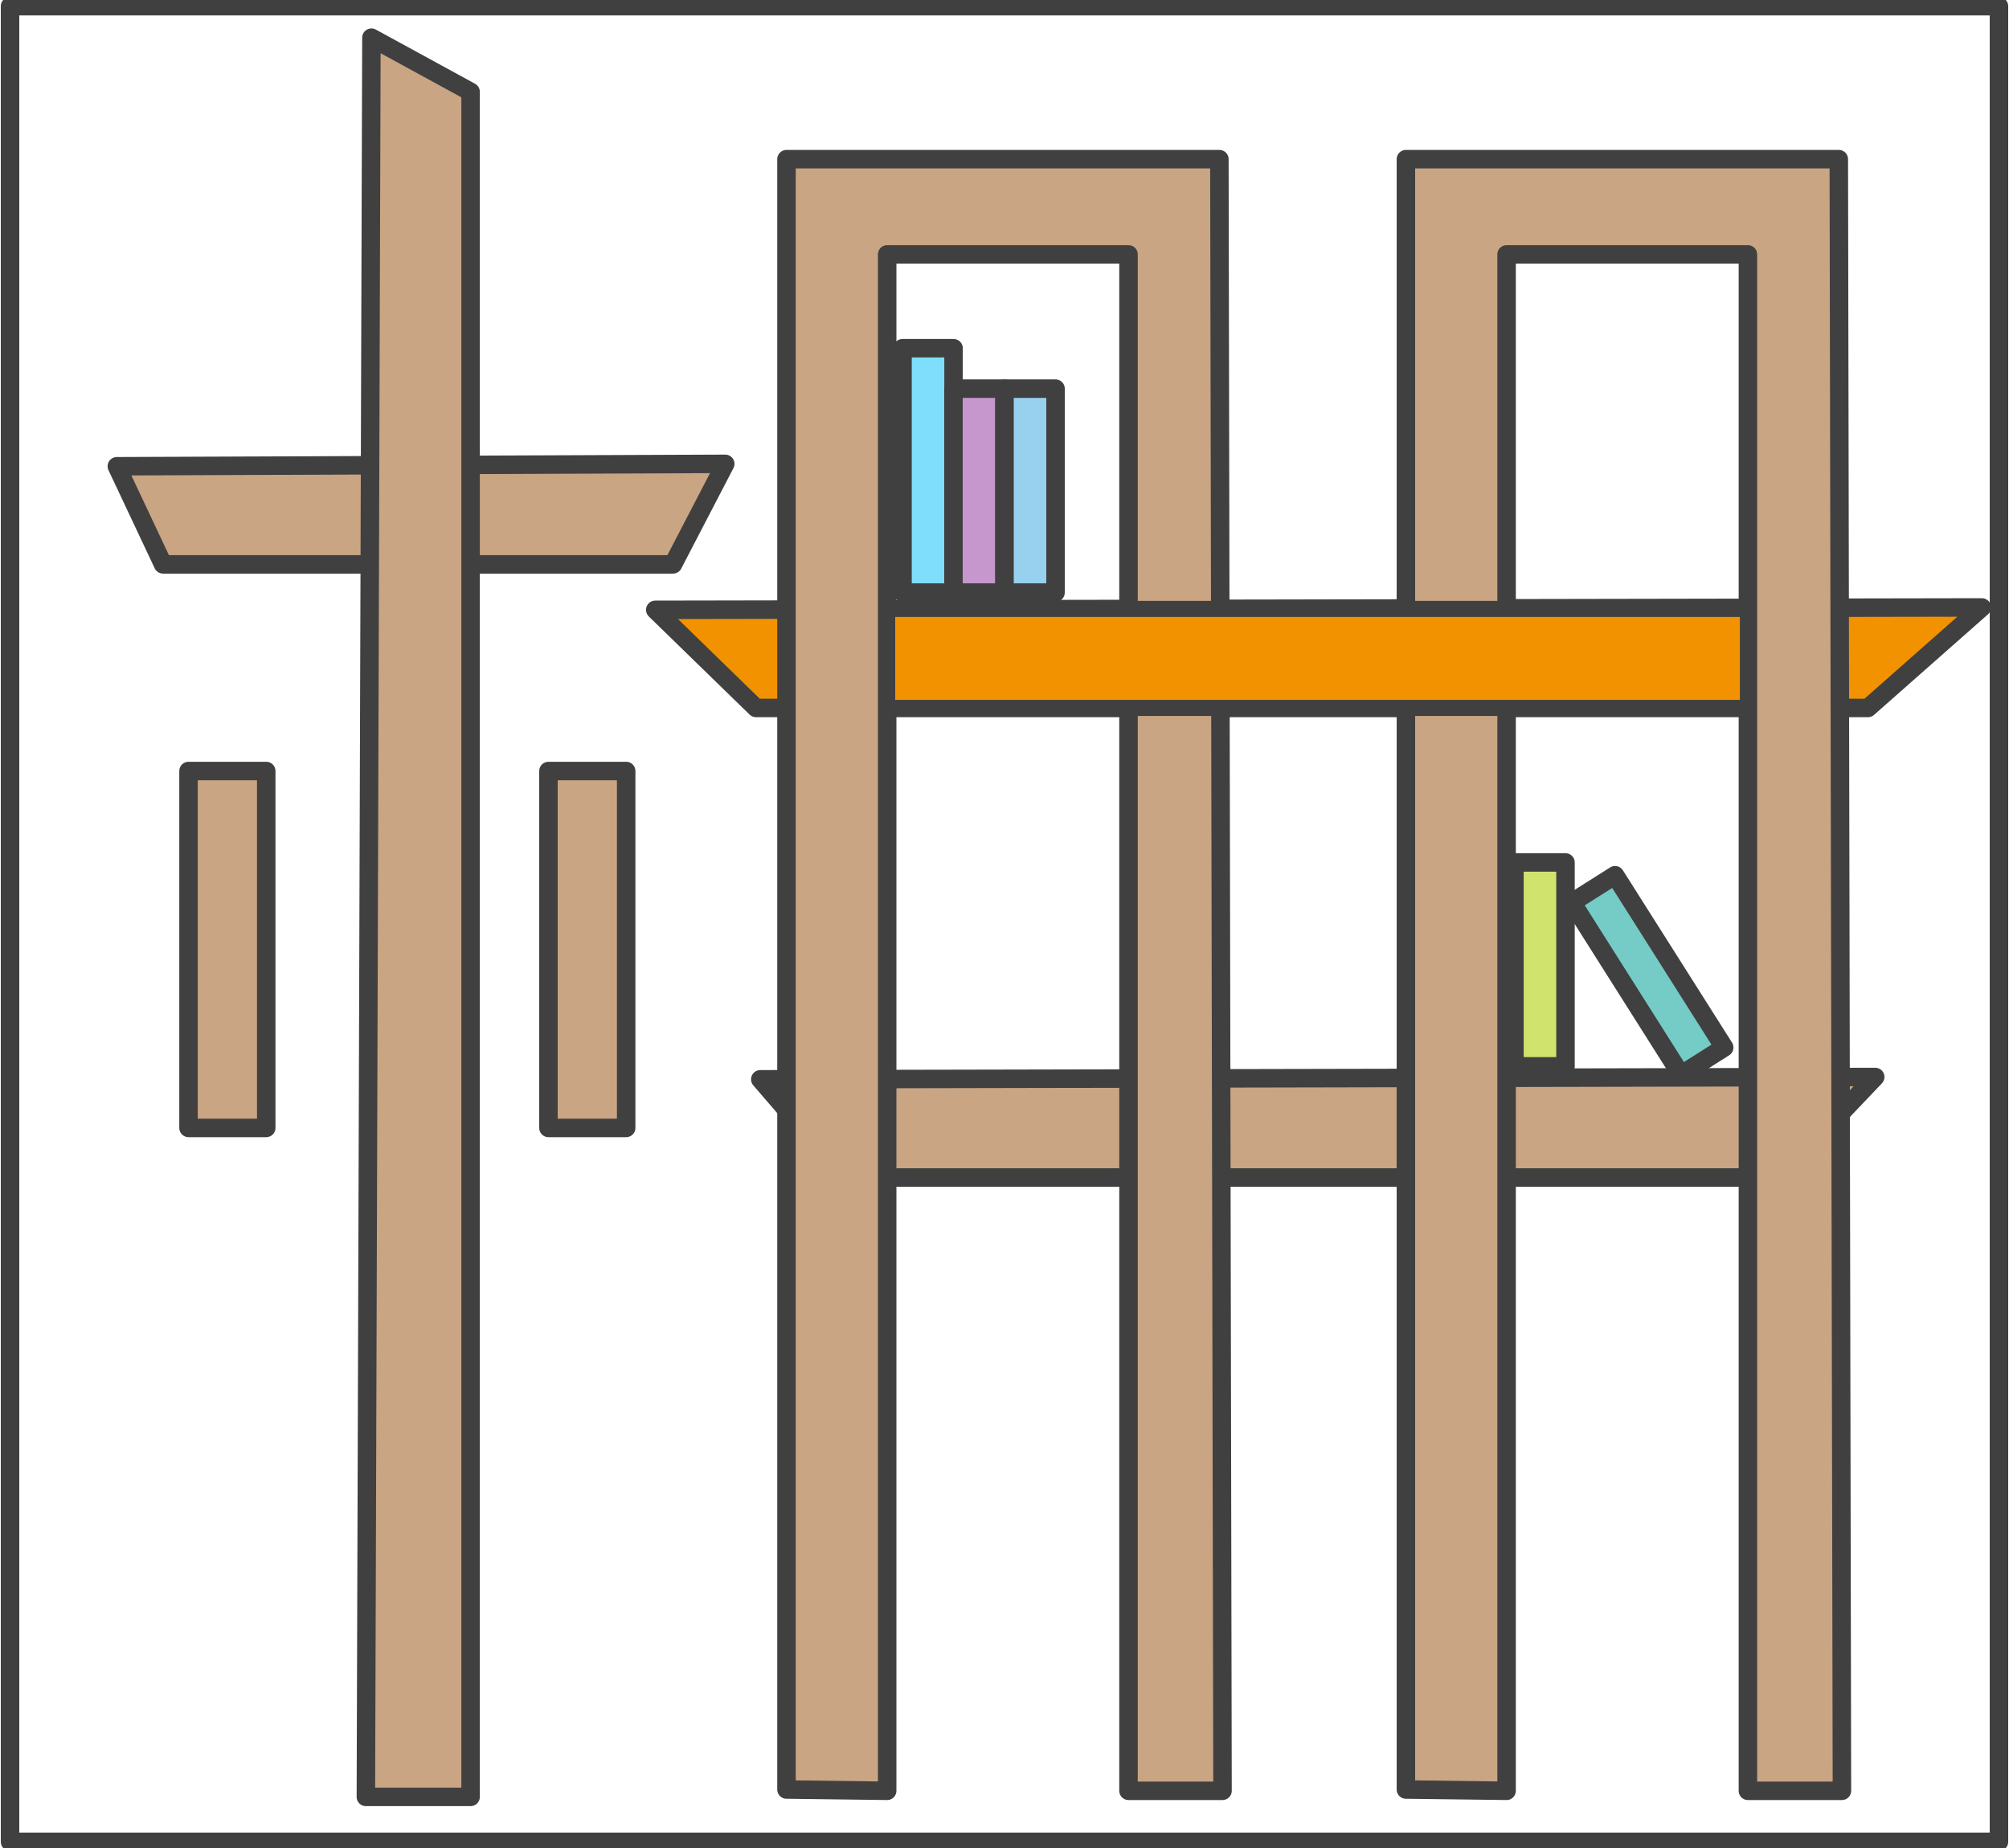 <svg width="100%" height="100%" viewBox="0 0 25 23" version="1.1" xmlns="http://www.w3.org/2000/svg" xmlns:xlink="http://www.w3.org/1999/xlink" xml:space="preserve" xmlns:serif="http://www.serif.com/" style="fill-rule:evenodd;clip-rule:evenodd;stroke-linecap:round;stroke-linejoin:round;stroke-miterlimit:1.5;"><g><rect x="0.125" y="0.077" width="24.75" height="22.846" style="fill:none;stroke:#404040;stroke-width:0.23px;"/><path d="M1.454,5.803l0.575,1.221l6.346,0l0.65,-1.251l-7.571,0.03Z" style="fill:#c9a584;stroke:#404040;stroke-width:0.23px;"/><path d="M8.154,7.59l1.254,1.221l13.837,0l1.417,-1.251l-16.508,0.03Z" style="fill:#f29200;stroke:#404040;stroke-width:0.23px;"/><path d="M9.461,13.433l1.053,1.222l11.631,-0l1.19,-1.251l-13.874,0.029Z" style="fill:#c9a584;stroke:#404040;stroke-width:0.23px;"/><rect x="2.346" y="9.596" width="0.967" height="4.442" style="fill:#c9a584;stroke:#404040;stroke-width:0.23px;"/><rect x="6.825" y="9.596" width="0.967" height="4.442" style="fill:#c9a584;stroke:#404040;stroke-width:0.23px;"/><path d="M9.787,1.981l0,20.291l1.253,0.016l-0,-19.122l3.003,0l-0,19.122l1.17,0l-0.039,-20.307l-5.387,-0Z" style="fill:#c9a584;stroke:#404040;stroke-width:0.23px;"/><path d="M17.495,1.981l0,20.291l1.253,0.016l-0,-19.122l3.003,0l-0,19.122l1.17,0l-0.039,-20.307l-5.387,-0Z" style="fill:#c9a584;stroke:#404040;stroke-width:0.23px;"/><path d="M4.622,0.469l1.234,0.674l-0,21.221l-1.303,-0l0.069,-21.895Z" style="fill:#c9a584;stroke:#404040;stroke-width:0.23px;"/><rect x="18.846" y="10.734" width="0.635" height="2.538" style="fill:#d0e46d;stroke:#404040;stroke-width:0.23px;"/><path d="M19.562,11.232l1.357,2.145l0.537,-0.34l-1.358,-2.144l-0.536,0.339Z" style="fill:#75cbc5;stroke:#404040;stroke-width:0.23px;"/><rect x="11.231" y="4.334" width="0.635" height="3.041" style="fill:#7edefc;stroke:#404040;stroke-width:0.23px;"/><rect x="11.865" y="4.837" width="0.635" height="2.538" style="fill:#c597cd;stroke:#404040;stroke-width:0.23px;"/><rect x="12.5" y="4.837" width="0.635" height="2.538" style="fill:#98d0ef;stroke:#404040;stroke-width:0.23px;"/><rect x="11.04" y="7.579" width="10.711" height="1.232" style="fill:#f29200;stroke:#404040;stroke-width:0.2px;"/></g></svg>
